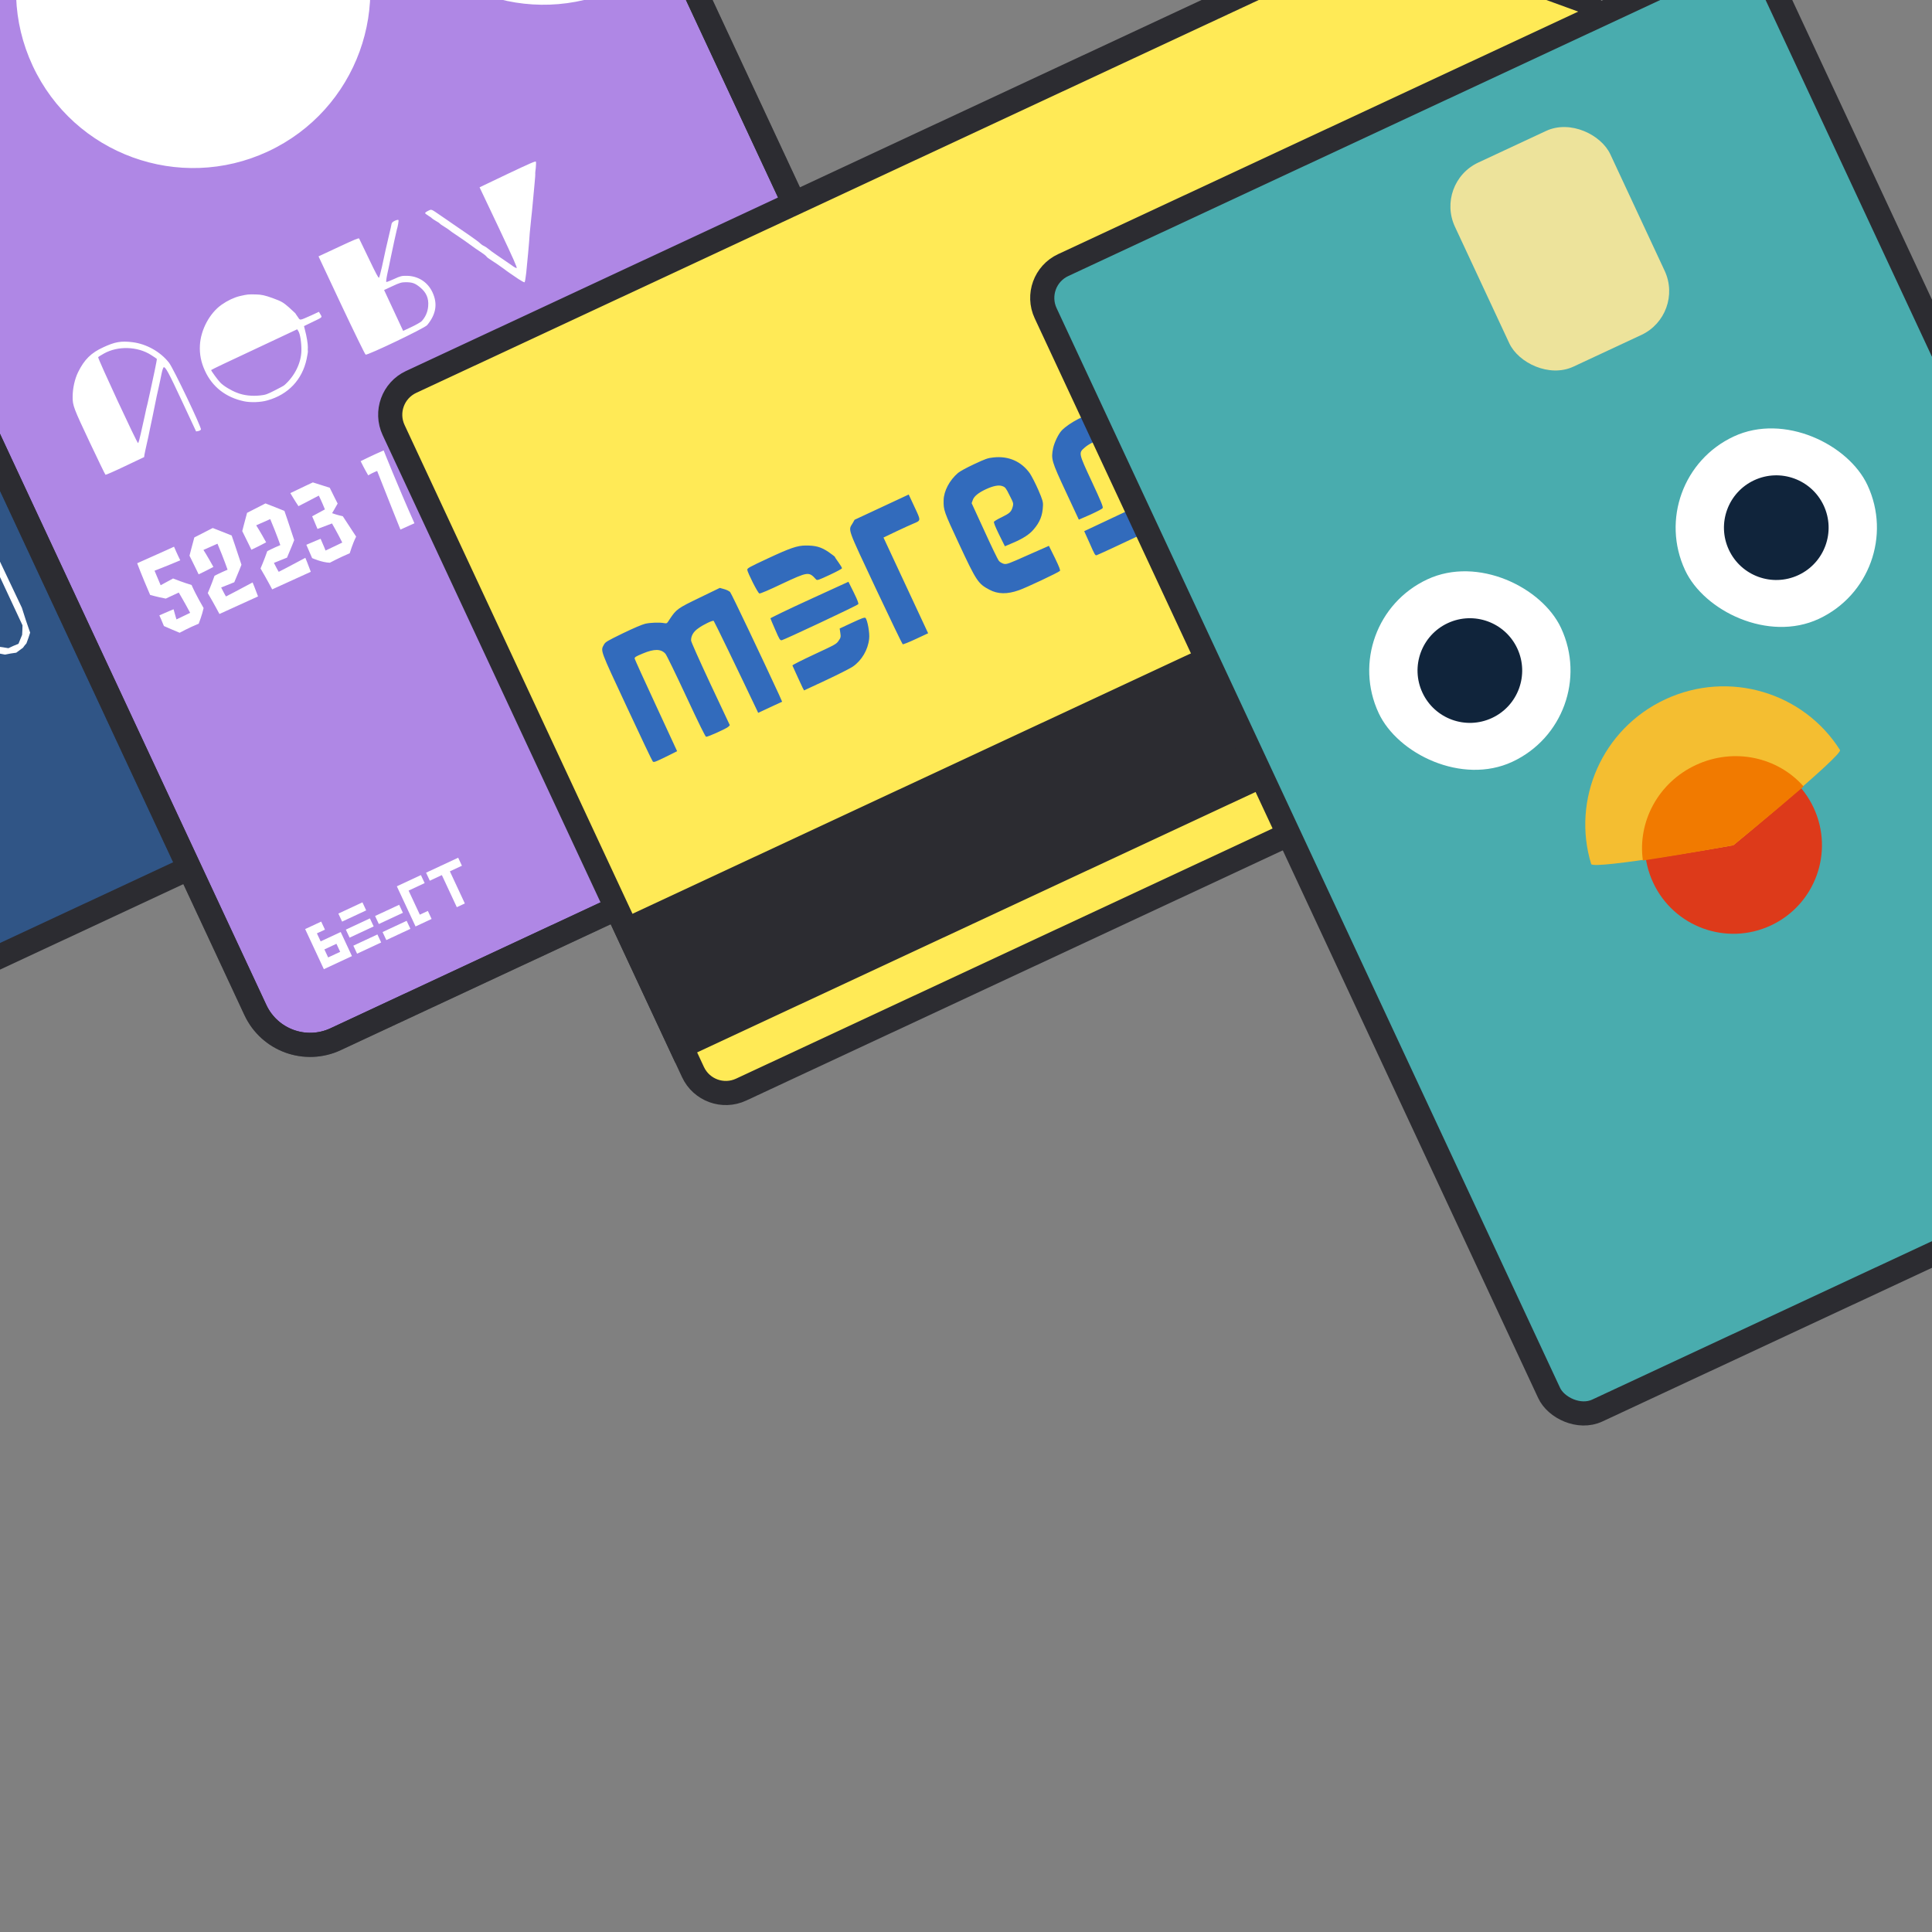 <svg width="240" height="240" fill="none" xmlns="http://www.w3.org/2000/svg"><rect width="100%" height="100%" fill="#808080" stroke="none"/><rect x="-136.007" y="75.19" width="157" height="97" rx="6.5" transform="rotate(-25 -136.007 75.19)" fill="#305586" stroke="#2C2C31" stroke-width="3"/><path d="M-57.823 107.671l-14.395 6.862-.407.415.331.146.345.177 18.026-8.406.559-.411.542-.365-.23-.493-4.772 2.075zm3.666-4.448l-.331-.146-19.015 8.942-.175.269-.144.254.633.231 9.538-4.486 9.583-4.468.255-.419-.345-.177zm-1.328-2.607l-.179-.142-9.384 4.414-9.398 4.382-.253.343-.222.329.164.111.209.127 19.228-8.966.006-.228.037-.243-.209-.127zm-13.521-10.652l-.797.222-2.714 1.34-2.699 1.371-.395.522-.409.491.043.655.012.67 5.06 10.207.09.033.121.019.127-.21.144-.254-4.865-10.112.389-.856.358-.842 6.282-2.779.663.216.709.232.437.696.482.713 4.19 8.663.058.123.103.14.524-.244-.14-.46-.125-.43-4.596-9.373-.612-.427-.596-.473-.532-.015-.501-.029-.811.191zm-.823-2.73l-3.776 1.798-3.792 1.843-.619.926-.664.91-.134 1-.165 1.015 5.579 11.804.271.099.189-.238.144-.255-5.142-10.545-.115-.809-.07-.793.23-.633.185-.649.676-.803.645-.789 3.437-1.64 3.42-1.595 1.709-.197.832.175.801.189.7.536.715.567.482.713.466.758.727 1.237 1.913 4.022 1.897 4.067.31-.22.279-.205-2.194-4.867-1.534-2.886-1.503-2.901-.758-.66-.789-.645-1.07-.364-1.084-.395-2.202.427zm-1.193-2.558l-7.213 3.438-1.031 1.006-1.017 1.037-.592 1.064-.547 1.08-.358 1.968.125.992.094 1.006 5.54 11.56.555-.259-5.446-11.679.058-2.128.446-1.296.461-1.265.929-1.146.943-1.115 3.731-1.815 3.745-1.784 1.072-.275 1.056-.23 1.202.002 1.171.017.871.419.84.434 1.072.851.838 1.072.869 1.058 4.96 9.992.242.037.228.006.045-.546-4.649-9.649-.924-1.257-.955-1.243-2.086-1.578-1.027-.271-1.012-.241-1.083.092-1.097.061-2.054.583zM-31.623 96.204l.222.234.277-.129-.15-.643-.135-.612-7.63-16.362.066-.744.111-.727 1.007-1.22 3.174-1.48 4.53 9.555 4.5 9.569.555-.259-4.493-9.797-4.51-9.752-.392-.117-.378-.086-1.96 1.026-2.005 1.01-.495.869-.54.852.024.776.039.807 7.932 17.01.253.22zm-10.697 5.138l.164.111.308-.143-.035-.397-.049-.427-7.72-16.395-.472-1.093-.488-1.048 2.989-1.394.912.025.881.039.329.222.312.267.936 1.364 7.534 15.995.316.115.333.07-.092-.52-.078-.489-8.055-16.952-1.072-.851-2.28-.062-1.816.772-1.8.727-.117.392-.086.378 8.952 19.198.195.096zm-2.441 1.363l.218-.176.173-.193-4.912-10.615-4.896-10.66.173-.756 6.22-2.751 2.584.071.902.405.885.45.487.561.456.575 4.169 8.86 4.138 8.875.164.111.209.127.172-.193.187-.162-8.79-19.011.078-.637.109-.651.261-.647.278-.692.581-.684.627-.667 1.163-.805 1.194-.819 2.032-.872 2.046-.842.316.115.347.101 10.071 21.114.337-.082.368-.096-4.931-10.493-4.914-10.539-1.039-.941-.503.047-.489.078-5.549 2.662-.277.129-.263.16-.703.665-.688.696-.526.883-.557.897-.064.667-.078.637-2.756-1.003-1.526.186-1.481.203-3.006 1.439-2.96 1.455-.15.483-.181.497 4.955 10.707 4.924 10.722.415.406zm-2.404 1.121l.173-.193.218-.176-5.245-11.248-5.228-11.293.28-1.331.473-.596.458-.626 5.577-2.601 2.514-.722 1.171.017 1.202.002.758.097.727.111.684-1.107.653-1.093.904-.797.89-.828 7.673-3.578.904.329.889.298 10.775 22.624.368-.096.337-.082-5.13-11.001-5.16-10.986-1.06-1.307-1.204-.489-.746.01-.7.026-6.04 2.816-1.194.819-1.208.788-.723.863-.709.893-.349.538-.319.524-1.045-.15-1.031-.119-1.22.119-1.189.104-7.921 3.769-.444.657-.413.643-.218 1.302 5.212 11.338 5.243 11.323.415.407zM-9.288 82.9l.647-.302.633-.333.664-.347.694-.361-.259-.555-1.818.848-1.802.802-2.71 1.188-.904-.329-7.663-16.272.165-.452 1.442.678 1.889.995 1.711.853 1.68.867 3.06 1.574 3.046 1.544 3.224 1.685 3.21 1.654 1.06.181.74-.345.091-.53.076-.561-5.507-11.65-2.028-3.706-.752-.325-.735-.37-.731.041-.7.026-4.499 2.098.205.279.22.31 4.801-2.014 1.762.641 3.432 6.878 3.736 8.012-.051.212-.066.181-.846-.206-6.57-3.389-6.601-3.375-4.079-2.15-1.204-.489-1.218-.52-.77.359.047.503.033.472 7.813 16.915.554.304.571.259 4.308-1.784zm-4.245 5.056l7.954-3.859-.259-.555-8.19 3.594-1.865-.781-4.744-10.093-4.727-10.138.033-.653.019-.684.271-.464.302-.478 1.726-.805 2.017.785.974.559 1.019.575 8.338 4.365 1.768.976 1.813.993 1.384.555.222-.329-4.397-9.429-.216.101-.261.084-3.453 1.685-.142.179-.111.164.285.13.302.084 1.617-.716 1.633-.762 1.829 3.761 1.798 3.776-.105-.064-.121-.018-4.857-2.612-4.873-2.567-5.097-2.725-.832-.175-.877-.191-1.818.848-.444.657-.427.612-.116 2.005 4.877 10.218 4.861 10.263.643.413.612.427 1.635.288zm14.848-6.774l.703-.102.838-.616.205-.283.22-.253.247-.678.216-.663-.536-1.551-.49-1.534-4.473-9.431-4.489-9.386-.762-.507-.731-.522-1.824-.05-3.299 1.613-3.285 1.644-.214.587.209.127.195.097 6.539-3.274.879.115.91.101.534.501.565.487 4.653 10.06 4.67 10.015-.017.608-.031.577-.456 1.113-.631.257-.616.287-.651-.109-.682-.095-2.249-1.202-2.294-1.219-1.59-.834-2.354-1.266-2.323-1.28-1.454-.785-1.485-.771-2.818-1.537-.308.144-.006.228-.021.197 4.206 9.181.121.018.09.033 4.743-2.137.08-.15.066-.181-.331-.146-.347-.101-3.944 1.839-1.71-3.667-1.741-3.652.277-.129.731.522.762.508.361.132.392.117 3.027 1.665 3.058 1.65 4.226 2.306 1.14.594 1.154.625.711.156.741.142.688-.133zM15.442 53.887l.862 1.849-1.109.517L11.931 57.7l-3.281 1.492-.692-.278-.647-.261-.53-1.216-.546-1.171.132-.361 4.115-1.956 4.129-1.925.831 1.863zm-5.338 5.528l1.553-.612 2.759-1.324 2.775-1.369.092-.043.078-.074.123-.058.138-.027-.4-.376-.384-.421-1.882-4.037-.631.257-.6.242-8.195 3.746-.218.177-.173.193 1.552 3.328.507.364.491.409.437.134.454.088 1.522-.597zm9.977-2.176l-4.869 2.27-4.883 2.239-1.22.119-1.251.133-.842-.358-.856-.388-.754-.812-.768-.842-1.17-2.268-1.139-2.282.105-.499.074-.485 5.456-2.619 5.442-2.65 1.471-.386.661.292.678.247 3.865 8.289zm-9.501 16.472l.285.13 5.195-2.535 5.181-2.566.688-.696.657-.682.921-1.405.197-.542.183-.573-.061-1.097-.119-.657-.135-.612-6.799-13.937-1.162-.883-.731.041-.7.026-11.894 5.546-.756.953.076.565.045.579.936 1.927.967 1.913.585.853.554.867.908.74.877.754 1.664.35.867.009.898-.006 10.442-4.719.407.148 1.078 2.311 1.123 2.328.022.853.037.883-.497 1.508-.489.641-.52.655-.653.53-.639.561-4.807 2.242-4.793 2.272-.16.3-.115.316.24.113zm1.776 2.361l5.594-2.646 5.61-2.691 1.401-1.179.762-1.181.748-1.212.183-1.136.2-1.181-.061-1.097-.076-1.128-2.804-5.933-2.821-5.888-2.48-4.996-.565-.487-.534-.501-.754-.249-.709-.232-7.995 3.691-8.04 3.674-.908.949-.275.616-.245.602.053 1.401 2.73 5.855.721.902.735.933.772.69.803.676.93.467.976.483 1.076.136 1.107.121 2.35-.27 3.975-1.854 4.02-1.837.637.078.903 2.58-.275.616-.261.647-.493.23-.509.275-4.731 2.244-4.747 2.289-.08.15-.035.166.179.142.224.158L20.216 66.216l.395-.522.425-.536.091-.53.107-.575-1.609-3.451-.275.053-.259.008-8.593 3.857-1.372.115-1.341.1-1.355-.493-1.386-.479-.729-.598-.76-.584-1.355-1.619-2.831-6.071.128-1.335.456-.55.487-.565L15.568 45.387l1.577.165.534.501.579.518 2.732 5.779 2.763 5.764 1.135 2.434 1.09 2.418-.019 1.247-.035 1.292-.479 1.386-.51 1.401-.845.844-.814.83-11.247 5.245-.07.333-.101.347.497.181z" fill="#fff"/><path d="M52.559-55.824l-79.755 37.19c-3.754 1.75-5.378 6.213-3.628 9.967L31.724 125.467c1.75 3.754 6.213 5.378 9.967 3.628l79.755-37.191c3.754-1.75 5.378-6.213 3.627-9.967L62.526-52.196c-1.751-3.754-6.213-5.378-9.967-3.628z" fill="#FFF4D6"/><path d="M52.559-55.824l-79.755 37.19c-3.754 1.75-5.378 6.213-3.628 9.967L31.724 125.467c1.75 3.754 6.213 5.378 9.967 3.628l79.755-37.191c3.754-1.75 5.378-6.213 3.627-9.967L62.526-52.196c-1.751-3.754-6.213-5.378-9.967-3.628z" fill="#AF87E5"/><path d="M52.559-55.824l-79.755 37.19c-3.754 1.75-5.378 6.213-3.628 9.967L31.724 125.467c1.75 3.754 6.213 5.378 9.967 3.628l79.755-37.191c3.754-1.75 5.378-6.213 3.627-9.967L62.526-52.196c-1.751-3.754-6.213-5.378-9.967-3.628z" stroke="#2C2C31" stroke-width="3"/><mask id="a" maskUnits="userSpaceOnUse" x="-34" y="-59" width="162" height="191"><path d="M52.559-55.824l-79.755 37.19c-3.754 1.75-5.378 6.213-3.628 9.967L31.724 125.467c1.75 3.754 6.213 5.378 9.967 3.628l79.755-37.191c3.754-1.75 5.378-6.213 3.627-9.967L62.526-52.196c-1.751-3.754-6.213-5.378-9.967-3.628z" fill="#fff"/><path d="M52.559-55.824l-79.755 37.19c-3.754 1.75-5.378 6.213-3.628 9.967L31.724 125.467c1.75 3.754 6.213 5.378 9.967 3.628l79.755-37.191c3.754-1.75 5.378-6.213 3.627-9.967L62.526-52.196c-1.751-3.754-6.213-5.378-9.967-3.628z" stroke="#fff" stroke-width="3"/></mask><g mask="url(#a)"><path fill-rule="evenodd" clip-rule="evenodd" d="M33.296 18.81C44.308 13.675 49.072.585 43.937-10.427c-5.135-11.012-18.224-15.776-29.236-10.641C3.689-15.933-1.076-2.843 4.059 8.169 9.194 19.181 22.284 23.945 33.296 18.81zM76.799-1.476C87.811-6.611 92.575-19.7 87.44-30.712S69.215-46.488 58.203-41.353 42.427-23.129 47.562-12.117C52.697-1.105 65.787 3.659 76.799-1.476z" fill="#fff"/><path d="M52.559-55.824l-79.755 37.19c-3.754 1.75-5.378 6.213-3.628 9.967L31.724 125.467c1.75 3.754 6.213 5.378 9.967 3.628l79.755-37.191c3.754-1.75 5.378-6.213 3.627-9.967L62.526-52.196c-1.751-3.754-6.213-5.378-9.967-3.628z" stroke="#2C2C31" stroke-width="3"/></g><path d="M17.492 53.856c-.138.64-.29 1.168-.339 1.191-.114.053-5.035-10.542-4.959-10.677.034-.055.377-.255.721-.455 1.734-.967 4.172-.893 5.841.176.388.236.72.479.727.495.015.033-.108.706-.275 1.498-.167.793-.424 1.945-.544 2.538-.13.617-.285 1.305-.34 1.529-.071.232-.218.896-.339 1.489-.129.576-.357 1.577-.495 2.217zm-4.384 5.123c.048.017 1.107-.437 2.437-1.077l2.358-1.119.04-.297c.021-.169.157-.729.268-1.257.127-.536.303-1.353.388-1.809.101-.464.25-1.209.352-1.673.101-.464.243-1.225.344-1.69.085-.457.26-1.273.388-1.809.127-.536.286-1.345.379-1.785.085-.457.224-.839.281-.846.226-.026.595.636 2.306 4.307l1.712 3.671.275-.049c.146-.028.285-.113.327-.192.079-.256-3.439-7.631-3.969-8.298-1.074-1.366-2.795-2.331-4.545-2.548-1.413-.175-2.181-.035-3.601.626-1.525.691-2.369 1.522-3.145 3.095-.418.85-.675 2.003-.679 3.058-.006 1.095.122 1.413 2.109 5.63 1.043 2.195 1.919 4.031 1.975 4.064zM35.327 47.844c-.083.078-.638.377-1.218.667-.898.459-1.134.549-1.78.612-1.002.11-2.022.009-2.874-.328-.773-.295-1.66-.835-2.076-1.257-.298-.298-1.175-1.498-1.149-1.569.017-.048 2.424-1.19 5.361-2.559l5.327-2.504.147.23c.224.352.388 1.428.378 2.386-.018 1.538-.82 3.183-2.115 4.323zm-2.097 1.891c2.581-.727 4.306-2.564 4.859-5.126.102-.505.179-.937.156-.986-.015-.033-.017-.25-.003-.475.011-.402-.14-1.365-.367-2.192l-.109-.446.906-.442c1.461-.701 1.362-.615 1.139-1.008l-.192-.327-.881.411c-1.598.705-1.428.686-1.738.234-.163-.222-.302-.435-.317-.468-.032-.025-.385-.357-.801-.739-.7-.607-.898-.733-1.998-1.134-.957-.348-1.421-.45-2.081-.46-1.006-.028-1.038-.012-2.011.203-.73.181-1.513.546-2.276 1.081-1.478 1.047-2.581 3.11-2.682 5.024-.062 1.101.143 2.138.63 3.182.912 1.998 2.591 3.3 4.841 3.78.817.175 2.09.138 2.926-.113zM52.351 39.925c-.157.133-.721.456-1.276.714l-.995.464-2.366-5.074 1.028-.479c.93-.434 1.125-.485 1.656-.494.837.007 1.148.12 1.786.637.772.633 1.09 1.359 1.007 2.331-.052.739-.369 1.423-.841 1.902zm-6.934 4.127c.198.126 7.329-3.279 7.646-3.664 1.116-1.355 1.321-2.662.659-4.081-.593-1.272-1.781-2.03-3.197-2.044-.62-.009-.798.035-1.581.4-.489.228-.912.386-.96.368-.039-.041.022-.507.142-1.059.12-.552.312-1.417.407-1.938.251-1.209.702-3.307.764-3.514.123-.375.247-1.089.202-1.186-.023-.049-.225-.014-.437.085-.294.137-.401.247-.431.439-.02.128-.131.657-.257 1.153-.282 1.184-.62 2.632-.935 4.17-.156.688-.317 1.28-.358 1.319-.074.054-.396-.55-1.249-2.337-.64-1.33-1.189-2.464-1.219-2.53-.046-.098-.608.144-2.549 1.05l-2.496 1.164 2.846 6.061c1.576 3.337 2.925 6.104 3.005 6.146zM64.439 34.685c.372.244.689.413.731.374.041-.039.136-.56.202-1.186.189-1.895.316-3.325.353-3.799.011-.402.115-1.543.277-3.069.039-.257.109-1.044.177-1.751.06-.723.163-1.823.228-2.45.058-.643.105-1.181.082-1.23-.015-.033.018-.346.068-.707.034-.353.044-.716.013-.781-.046-.098-.706.19-3.52 1.522l-3.476 1.661 2.368 4.993c1.857 3.94 2.343 5.025 2.23 5.038-.081-.002-.343-.138-.595-.338-.49-.328-.609-.411-1.897-1.3-.403-.269-.861-.611-1.026-.753-.165-.141-.418-.301-.546-.361-.143-.052-.333-.202-.435-.294-.093-.115-.764-.617-1.492-1.112-.727-.495-1.581-1.09-1.897-1.3-.324-.226-.648-.453-.735-.511-.063-.05-.355-.251-.64-.436-1.431-.981-1.263-.92-1.72-.707-.245.114-.401.247-.379.296.023.049.212.199.434.334.214.119.403.269.418.301.015.033.245.184.49.328.262.136.475.295.49.327.023.049.26.216.505.36.253.16.562.354.664.445.102.091.434.334.743.528.751.504 1.542 1.049 2.031 1.416.221.175.687.494 1.027.713.34.219.703.486.797.602.077.123.322.307.512.417.42.261 1.202.79 1.66 1.133.165.141.513.376.75.544.261.176.751.504 1.107.755zM24.686 77.473s.433-1.115.606-1.938c0 0-.964-1.642-1.495-2.865 0 0-1.108-.331-2.297-.809 0 0-.795.424-1.542.838 0 0-.439-1.027-.761-1.803 0 0 1.438-.551 3.197-1.292 0 0-.412-.827-.775-1.691 0 0-1.044.487-4.577 2.055 0 0 .519 1.426 1.61 3.936 0 0 .916.261 1.947.456 0 0 .735-.356 1.61-.751 0 0 .744 1.255 1.413 2.519 0 0-.359.167-1.697.818 0 0-.183-.563-.363-1.261 0 0-.89.362-1.765.757 0 0 .39.864.565 1.325 0 0 1.055.474 1.953.837 0 0 1.096-.604 2.372-1.132zM28.779 66.521c-1.11-.449-2.353-.929-2.353-.929-1.312.678-2.287 1.172-2.287 1.172-.256.927-.599 2.265-.599 2.265.789 1.578 1.134 2.318 1.134 2.318.935-.436 1.834-.921 1.834-.921-.777-1.412-1.236-2.111-1.236-2.111 1.462-.642 1.744-.774 1.744-.774.822 1.96 1.254 3.229 1.254 3.229-.907.383-1.621.756-1.621.756-.396 1.138-.837 2.151-.837 2.151.759 1.288 1.448 2.595 1.448 2.595 2.511-1.145 4.795-2.183 4.795-2.183-.314-.873-.677-1.736-.677-1.736-1.733.941-3.306 1.74-3.306 1.74-.099-.126-.598-1.111-.598-1.111.847-.342 1.628-.653 1.628-.653.498-1.146.892-2.177.892-2.177-.629-1.944-1.216-3.63-1.216-3.63zM35.332 63.465c-1.11-.449-2.353-.929-2.353-.929-1.312.678-2.287 1.172-2.287 1.172-.256.927-.599 2.265-.599 2.265.789 1.579 1.134 2.318 1.134 2.318.935-.436 1.834-.922 1.834-.922-.777-1.412-1.236-2.111-1.236-2.111 1.462-.642 1.744-.774 1.744-.774.822 1.96 1.254 3.228 1.254 3.228-.907.383-1.621.756-1.621.756-.396 1.138-.837 2.151-.837 2.151.759 1.288 1.448 2.595 1.448 2.595 2.512-1.145 4.795-2.183 4.795-2.183-.314-.873-.677-1.736-.677-1.736-1.733.941-3.306 1.74-3.306 1.74-.099-.126-.598-1.111-.598-1.111.847-.342 1.628-.653 1.628-.653.498-1.146.892-2.177.892-2.177-.629-1.944-1.216-3.63-1.216-3.63zM38.773 69.328s1.209.548 2.201.576c0 0 1.122-.603 2.47-1.178 0 0 .361-1.214.797-2.067 0 0-.778-1.186-1.654-2.526 0 0-.752-.166-1.332-.385 0 0 .315-.517.688-1.194 0 0-.566-1.1-.982-1.965 0 0-.82-.253-2.097-.664 0 0-1.457.68-2.796 1.33 0 0 .482.835 1.008 1.622 0 0 1.372-.693 2.527-1.311 0 0 .367.729.758 1.712 0 0-.812.445-1.586.859 0 0 .329.734.666 1.57 0 0 .841-.326 1.801-.681 0 0 .687 1.189 1.277 2.37 0 0-.969.478-2.078.995 0 0-.246-.64-.615-1.461 0 0-.934.383-1.771.746 0 0 .298.668.717 1.652zM47.661 55.955c-1.325.565-2.86 1.334-2.86 1.334.437.908.94 1.76.94 1.76.589-.354 1.11-.544 1.11-.544 1.224 3.136 2.893 7.284 2.893 7.284.881-.411 1.739-.785 1.739-.785-2.11-4.723-3.822-9.048-3.822-9.048zM51.442 54.192c-1.325.565-2.86 1.334-2.86 1.334.437.908.94 1.76.94 1.76.59-.354 1.11-.544 1.11-.544 1.224 3.136 2.893 7.284 2.893 7.284.881-.411 1.739-.785 1.739-.785-2.11-4.723-3.822-9.048-3.822-9.048zM58.443 52.688c-1.11-.449-2.353-.929-2.353-.929-1.312.678-2.287 1.172-2.287 1.172-.256.927-.599 2.265-.599 2.265.789 1.578 1.134 2.318 1.134 2.318.935-.436 1.834-.922 1.834-.922-.777-1.412-1.236-2.111-1.236-2.111 1.462-.642 1.744-.774 1.744-.774.822 1.96 1.254 3.229 1.254 3.229-.907.383-1.621.756-1.621.756-.396 1.138-.837 2.151-.837 2.151.759 1.288 1.448 2.595 1.448 2.595 2.511-1.145 4.795-2.183 4.795-2.183-.314-.873-.677-1.736-.677-1.736-1.733.941-3.306 1.74-3.306 1.74-.099-.126-.598-1.111-.598-1.111.847-.342 1.629-.653 1.629-.653.498-1.146.892-2.177.892-2.177-.629-1.944-1.216-3.63-1.216-3.63zM61.884 58.551s1.209.548 2.201.576c0 0 1.122-.603 2.47-1.178 0 0 .361-1.214.797-2.067 0 0-.778-1.186-1.654-2.525 0 0-.752-.166-1.332-.385 0 0 .315-.517.688-1.194 0 0-.566-1.1-.983-1.965 0 0-.82-.253-2.097-.664 0 0-1.457.679-2.796 1.33 0 0 .482.835 1.008 1.622 0 0 1.372-.693 2.527-1.311 0 0 .367.729.758 1.712 0 0-.812.445-1.586.859 0 0 .329.734.666 1.57 0 0 .841-.326 1.801-.681 0 0 .687 1.189 1.277 2.37 0 0-.969.478-2.078.996 0 0-.245-.64-.615-1.461 0 0-.934.383-1.77.746 0 0 .298.668.717 1.652zM73.851 50.389c.444.866.903 1.909.903 1.909-.985.499-1.556.752-1.556.752-.519-1.056-.901-1.99-.901-1.99.929-.42 1.554-.672 1.554-.672zm-3.527-3.36c1.201-.547 1.836-.777 1.836-.777.463 1.135.964 2.464.964 2.464-.929.42-1.571.719-1.571.719-.654-1.204-1.228-2.406-1.228-2.406zm3.872 2.114c.145-.597.474-1.227.474-1.227-.334-1.142-.839-2.482-.839-2.482-.98-.483-2.129-.874-2.129-.874-1.27.513-2.321 1.042-2.321 1.042-.308 1.071-.806 2.19-.806 2.19l1.343 2.34s.585.204 1.189.505c-.204.585-.569 1.166-.569 1.166.572 1.084 1.142 2.023 1.142 2.023.847.453 1.985.822 1.985.822.963-.462 1.991-.955 1.991-.955.425-1.019.746-1.95.746-1.95l-.803-2.234s-.769-.144-1.402-.366zM76.777 44.589c.936-.463 2.032-.895 2.032-.895 1.177 2.496 2.422 5.478 2.422 5.478-1.119.495-1.842.819-1.842.819-1.097-2.296-2.612-5.402-2.612-5.402zm6.018 3.933c-1.082-2.633-2.191-5.665-2.191-5.665-1.194-.714-2.462-1.248-2.462-1.248-1.323.656-2.436 1.136-2.436 1.136-.422 1.282-.676 2.553-.676 2.553 1.524 2.984 2.718 5.459 2.718 5.459 1.171.58 2.333.858 2.333.858 1.282-.545 2.005-.869 2.005-.869.316-1.167.71-2.225.71-2.225zM86.596 44.446c.443.866.903 1.909.903 1.909-.985.499-1.556.752-1.556.752-.519-1.056-.901-1.99-.901-1.99.929-.42 1.554-.672 1.554-.672zm-3.527-3.36c1.201-.547 1.836-.777 1.836-.777.463 1.135.963 2.464.963 2.464-.929.42-1.571.719-1.571.719-.654-1.204-1.228-2.406-1.228-2.406zm3.872 2.114c.145-.597.474-1.227.474-1.227-.334-1.142-.84-2.482-.84-2.482-.98-.483-2.129-.874-2.129-.874-1.27.513-2.321 1.042-2.321 1.042-.308 1.071-.806 2.19-.806 2.19l1.343 2.34s.585.204 1.189.505c-.204.585-.569 1.165-.569 1.165.572 1.084 1.142 2.023 1.142 2.023.847.453 1.985.822 1.985.822.963-.462 1.991-.955 1.991-.955.425-1.019.746-1.95.746-1.95l-.803-2.234s-.769-.144-1.402-.366zM89.522 38.646c.936-.463 2.032-.895 2.032-.895 1.177 2.496 2.422 5.478 2.422 5.478-1.119.495-1.842.819-1.842.819-1.097-2.296-2.612-5.402-2.612-5.402zm6.018 3.933c-1.082-2.633-2.191-5.665-2.191-5.665-1.194-.714-2.462-1.248-2.462-1.248-1.323.656-2.436 1.136-2.436 1.136-.422 1.282-.676 2.553-.676 2.553 1.524 2.984 2.718 5.459 2.718 5.459 1.171.58 2.333.858 2.333.858 1.282-.545 2.005-.869 2.005-.869.316-1.167.71-2.225.71-2.225zM37.906 115.413l1.994-.93.465.997-.997.465.465.997 2.492-1.163 1.395 2.991-3.489 1.627-2.324-4.984zm2.392 2.526l.465.997 1.495-.698-.465-.997-1.495.698zM42.033 113.488l2.991-1.395.465.997-2.991 1.395-.465-.997zm.93 1.994l2.991-1.395.465.997-2.991 1.395-.465-.997zm.93 1.994l2.991-1.395.465.997-2.991 1.394-.465-.996zM46.595 113.788l2.991-1.394.465.997-2.991 1.394-.465-.997zm.93 1.994l2.991-1.394.465.996-2.991 1.395-.465-.997zM49.296 110.101l2.991-1.395.465.997-1.994.93 1.395 2.991.997-.465.465.997-1.994.93-2.324-4.985zM52.928 108.408l3.988-1.86.465.997-1.495.697 1.859 3.988-.997.465-1.859-3.988-1.495.698-.465-.997z" fill="#fff"/><path opacity=".5" fill-rule="evenodd" clip-rule="evenodd" d="M89.463 75.372l18.421 13.477-19.939 9.298 1.517-22.775z" fill="#fff"/><path d="M51.072 47.443L171.954-8.926 197.365.323l.655 1.405 2.857 6.126 8.904 19.095 18.599 39.886c1.049 2.25.075 4.921-2.18 5.972L92.066 135.355c-2.252 1.05-4.93.075-5.98-2.177L48.896 53.423c-1.05-2.252-.076-4.93 2.177-5.98z" fill="#FFF4D6"/><path d="M51.072 47.443L171.954-8.926 197.365.323l.655 1.405 2.857 6.126 8.904 19.095 18.599 39.886c1.049 2.25.075 4.921-2.18 5.972L92.066 135.355c-2.252 1.05-4.93.075-5.98-2.177L48.896 53.423c-1.05-2.252-.076-4.93 2.177-5.98z" fill="#FFEA56"/><path d="M51.072 47.443L171.954-8.926 197.365.323l.655 1.405 2.857 6.126 8.904 19.095 18.599 39.886c1.049 2.25.075 4.921-2.18 5.972L92.066 135.355c-2.252 1.05-4.93.075-5.98-2.177L48.896 53.423c-1.05-2.252-.076-4.93 2.177-5.98z" stroke="#2C2C31" stroke-width="3"/><path fill="#2C2C31" d="M75.851 114.779l145.009-67.619 8.03 17.22-145.009 67.619z"/><path d="M81.091 94.594c.131.138.33.045 1.59-.565l1.433-.713-2.611-5.646c-1.445-3.099-2.635-5.745-2.659-5.844-.022-.189.097-.266 1.002-.644 1.421-.597 2.262-.591 2.818.032.147.174 1.24 2.423 2.576 5.287 1.648 3.535 2.378 5.004 2.475 5.025.232.024 2.524-1.023 2.754-1.24l.193-.201-2.402-5.103c-1.488-3.19-2.39-5.219-2.411-5.408-.02-.564.281-1.102.882-1.515.639-.475 1.799-1.016 1.923-.941.07.056 2.908 5.904 5.378 11.108l.152.326 2.973-1.386-.371-.842c-2.087-4.522-5.936-12.635-6.093-12.783-.122-.12-.44-.28-.742-.36l-.533-.149-2.503 1.211c-2.756 1.329-2.903 1.442-3.733 2.69-.328.528-.346.536-.684.473-.579-.105-1.689-.073-2.346.079-.396.097-1.392.517-2.779 1.186-1.977.966-2.168 1.077-2.347 1.403-.443.802-.524.531 2.865 7.8 1.69 3.625 3.12 6.644 3.199 6.718zM101.378 71.982c.13.138.302.08 1.679-.563.834-.389 1.542-.763 1.535-.826.019-.053-.177-.381-.427-.728-.25-.347-.457-.648-.447-.674.027-.035-.368-.314-.833-.649-.923-.607-1.58-.786-2.833-.775-1.011.008-1.905.315-4.66 1.6-2.338 1.09-2.566 1.218-2.562 1.415.035.359 1.308 2.899 1.503 2.94.088.047 1.265-.458 2.816-1.203 3.262-1.521 3.325-1.529 4.229-.538zm-4.269 7.551c.233-.02 9.324-4.282 9.499-4.474.074-.079-.042-.422-.542-1.446l-.67-1.343-4.874 2.229c-2.674 1.224-4.832 2.275-4.815 2.311-.001.045.277.688.596 1.421.522 1.213.591 1.314.806 1.302zm2.595 5.896l.179.336 2.737-1.276c1.522-.71 3.001-1.466 3.32-1.681 1.104-.757 1.892-2.096 2.028-3.461.091-.704-.213-2.35-.457-2.589-.106-.083-.431.024-1.663.599l-1.541.719.083.557c.077.45.046.619-.214.961-.271.413-.379.464-3.044 1.706-1.504.702-2.72 1.312-2.695 1.367.168.407 1.148 2.51 1.267 2.764zM112.135 80.029c.062.037.786-.256 1.638-.653l1.522-.71-5.545-11.891 1.605-.77c.888-.414 1.831-.854 2.111-.962.96-.403.949-.332.137-2.072l-.718-1.541-6.725 3.136-.254.449c-.552.898-.701.437 2.901 8.114 1.777 3.762 3.267 6.862 3.328 6.9zM126.561 73.324c.84-.281 4.91-2.201 5.104-2.402.073-.079-.06-.458-.619-1.61l-.746-1.506-2.617 1.154c-2.428 1.088-2.618 1.154-2.983 1.082-.204-.059-.495-.21-.616-.375-.147-.174-.951-1.851-1.812-3.745l-1.571-3.416.135-.372c.138-.462.697-.92 1.621-1.352.943-.44 1.653-.572 2.095-.381.319.116.423.244.855 1.124.485.944.51.998.39 1.451-.178.613-.361.786-1.386 1.286-.471.22-.881.477-.937.547-.047.088.137.576.628 1.583l.73 1.469 1.086-.462c1.177-.505 1.988-1.037 2.469-1.615.804-.926 1.122-1.759 1.171-2.93.032-.5-.05-.771-.58-2.002-.345-.788-.813-1.695-1.036-2.033-1.051-1.496-2.66-2.202-4.527-1.994-.718.07-.998.178-2.412.838-.942.44-1.751.883-1.989 1.082-1.072.919-1.771 2.26-1.793 3.396-.024 1.225.025 1.379 1.902 5.403 2.172 4.658 2.387 4.977 3.79 5.714 1.031.556 2.212.579 3.648.064zM144.684 61.541l-.102-.217-9.898 4.66.692 1.531c.615 1.413.684 1.513.855 1.455 1.095-.444 9.698-4.522 9.727-4.602.019-.053-.224-.668-.563-1.349-.339-.68-.652-1.351-.711-1.478zm-8.397-10.34c-1.23.154-3.471 1.31-4.392 2.269-.415.436-.918 1.487-1.072 2.199-.269 1.362-.213 1.578 1.596 5.457l1.598 3.426 1.448-.631c.925-.431 1.478-.711 1.517-.818.067-.141-.21-.829-1.343-3.258-1.665-3.571-1.665-3.571-.913-4.23.514-.46 1.412-.901 1.985-.948.278-.019.58.061.809.219.333.242.461.469 1.808 3.262.795 1.659 1.473 3.064 1.543 3.12.087.092.44-.051 1.555-.593l1.451-.721-3.203-6.87-.646-.581c-1.109-1.006-2.403-1.462-3.741-1.301zM153.078 60.981c1.583-.628 3.624-1.646 3.829-1.917.093-.132.245-.468.352-.76.098-.31.428-1.259.729-2.127.301-.869.51-1.65.476-1.723-.093-.199-2.922-1.109-3.121-1.016-.091.042-.204.227-.245.423-.041.196-.257.915-.491 1.597l-.392 1.242-2.954 1.378-.505-.184c-.434-.173-.539-.256-.742-.691-.127-.272-.821-1.714-1.532-3.191-1.473-3.064-1.571-3.416-1.214-4.024.224-.37.325-.439 2.047-1.242 1.504-.702 1.866-.826 2.241-.825.492.013.78.299.654.644-.039.106-.292.842-.564 1.631-.28.771-.477 1.437-.452 1.491.059.127 2.956 1.181 3.083 1.122.127-.059 1.637-4.25 1.637-4.581.044-1.609-2.182-3.639-4.12-3.772-.982-.072-1.523.093-3.862 1.183-1.921.896-2.249 1.093-2.78 1.562-1.147 1.042-1.718 2.611-1.464 4.103.123.737.308 1.181 1.805 4.344 1.59 3.408 1.666 3.571 2.222 4.15.748.799 1.293 1.163 2.127 1.436 1.09.352 1.879.293 3.236-.252zM165.511 43.025l.437 1.032-1.786.855c-.989.483-1.849.862-1.902.843-.16-.058-.952-1.851-1.046-2.337-.09-.62.103-.82 1.354-1.404 1.232-.575 1.565-.619 2.136-.246.316.205.428.396.807 1.257zm2.655 5.647l.461 1.131-1.822.872c-.997.465-1.848.817-1.901.798-.062-.037-.342-.591-.636-1.27l-.55-1.178 1.885-.879c1.65-.769 1.894-.861 1.998-.733.06.082.304.653.565 1.259zm-3.813 6.92c.431-.069 7.201-3.203 7.73-3.583.621-.466.828-1.159.582-1.97-.124-.361-1.162-2.68-2.338-5.155-2.31-4.859-2.49-5.15-3.532-5.966-.596-.473-.985-.644-1.829-.846-1.298-.322-2.621-.036-4.501.996-1.462.792-2.19 1.551-2.55 2.623-.293.887-.337 1.834-.101 2.717.201.811 4.605 10.255 4.987 10.694.303.366.995.573 1.552.49zM180.055 48.38c.84-.281 4.91-2.201 5.103-2.402.074-.079-.059-.458-.618-1.61l-.746-1.506-2.618 1.154c-2.428 1.088-2.617 1.154-2.982 1.082-.204-.059-.495-.21-.616-.375-.148-.174-.952-1.851-1.813-3.745l-1.571-3.416.136-.372c.138-.462.696-.92 1.62-1.352.943-.44 1.653-.572 2.096-.381.319.116.422.244.855 1.124.484.944.509.998.39 1.451-.178.613-.362.786-1.387 1.286-.471.22-.881.477-.936.547-.047.088.136.576.628 1.583l.729 1.469 1.086-.462c1.177-.505 1.988-1.037 2.469-1.615.804-.926 1.122-1.759 1.172-2.93.031-.5-.051-.771-.581-2.002-.345-.788-.812-1.695-1.036-2.033-1.05-1.496-2.66-2.202-4.526-1.994-.718.07-.999.178-2.412.838-.943.44-1.751.883-1.989 1.082-1.072.919-1.771 2.26-1.793 3.396-.025 1.225.025 1.379 1.901 5.403 2.172 4.658 2.387 4.978 3.79 5.714 1.032.556 2.212.579 3.649.064zM190.189 43.412l.525.086 2.774-1.293c1.54-.718 3.001-1.466 3.284-1.664 1.113-.784 1.95-2.255 2.009-3.453.057-1.439-.619-3.22-1.576-4.186-1.055-1.031-2.429-1.516-3.882-1.368-.637.054-.989.152-2.076.659l-1.287.6 1.437 3.081 1.058-.427c.571-.244 1.175-.415 1.309-.412 1.125.093 1.824 1.356 1.27 2.298-.243.378-.325.439-1.973 1.163l-1.703.75-2.056-4.315-2.038-4.324 1.631-.761c2.012-.938 2.326-.974 2.991-.402.514.488.64.474 2.337-.384l1.115-.542-.313-.671c-.272-.535-.453-.782-1.048-1.254-.866-.722-1.539-.982-2.71-1.032-1.26-.052-2.171.218-4.736 1.392-2.32 1.082-3.039 1.528-3.241 2.041-.315.743-.349.67 2.821 7.468 3.271 7.015 3.151 6.806 4.078 6.947z" fill="#326BBC"/><rect x="127.993" y="34.833" width="99" height="157" rx="4.5" transform="rotate(-25 127.993 34.833)" fill="#49ACAE" stroke="#2C2C31" stroke-width="3"/><rect x="178.202" y="22.727" width="21.297" height="27.972" rx="6" transform="rotate(-25 178.202 22.727)" fill="#EDE39B"/><rect x="204.045" y="59.503" width="25" height="25" rx="12.5" transform="rotate(-25 204.045 59.503)" fill="#fff"/><path fill-rule="evenodd" clip-rule="evenodd" d="M223.404 71.44c3.253-1.517 4.661-5.385 3.144-8.638-1.518-3.253-5.385-4.661-8.638-3.144-3.254 1.517-4.662 5.385-3.144 8.638 1.517 3.253 5.384 4.661 8.638 3.144z" fill="#10243B"/><rect x="165.98" y="77.253" width="25" height="25" rx="12.5" transform="rotate(-25 165.98 77.253)" fill="#fff"/><path fill-rule="evenodd" clip-rule="evenodd" d="M185.339 89.19c3.254-1.517 4.661-5.385 3.144-8.638-1.517-3.253-5.384-4.661-8.638-3.144-3.253 1.517-4.661 5.385-3.144 8.638 1.517 3.253 5.385 4.661 8.638 3.144z" fill="#10243B"/><path fill-rule="evenodd" clip-rule="evenodd" d="M219.978 114.966c5.506-2.567 7.888-9.112 5.321-14.618-2.568-5.506-9.113-7.888-14.619-5.321-5.506 2.567-7.888 9.113-5.32 14.618 2.567 5.506 9.112 7.888 14.618 5.32z" fill="#DD3A1A"/><path fill-rule="evenodd" clip-rule="evenodd" d="M215.314 105.003s13.638-11.228 13.257-11.83c-4.514-7.154-13.791-9.987-21.709-6.295-7.845 3.658-11.64 12.457-9.202 20.454.23.755 17.654-2.328 17.654-2.328z" fill="#F4BE31"/><path fill-rule="evenodd" clip-rule="evenodd" d="M224.052 97.699c-3.876 3.345-8.741 7.306-8.741 7.306s-6.156 1.125-11.224 1.887c-.681-4.764 1.873-9.663 6.579-11.858 4.743-2.212 10.184-.983 13.386 2.665z" fill="#F17A00"/></svg>